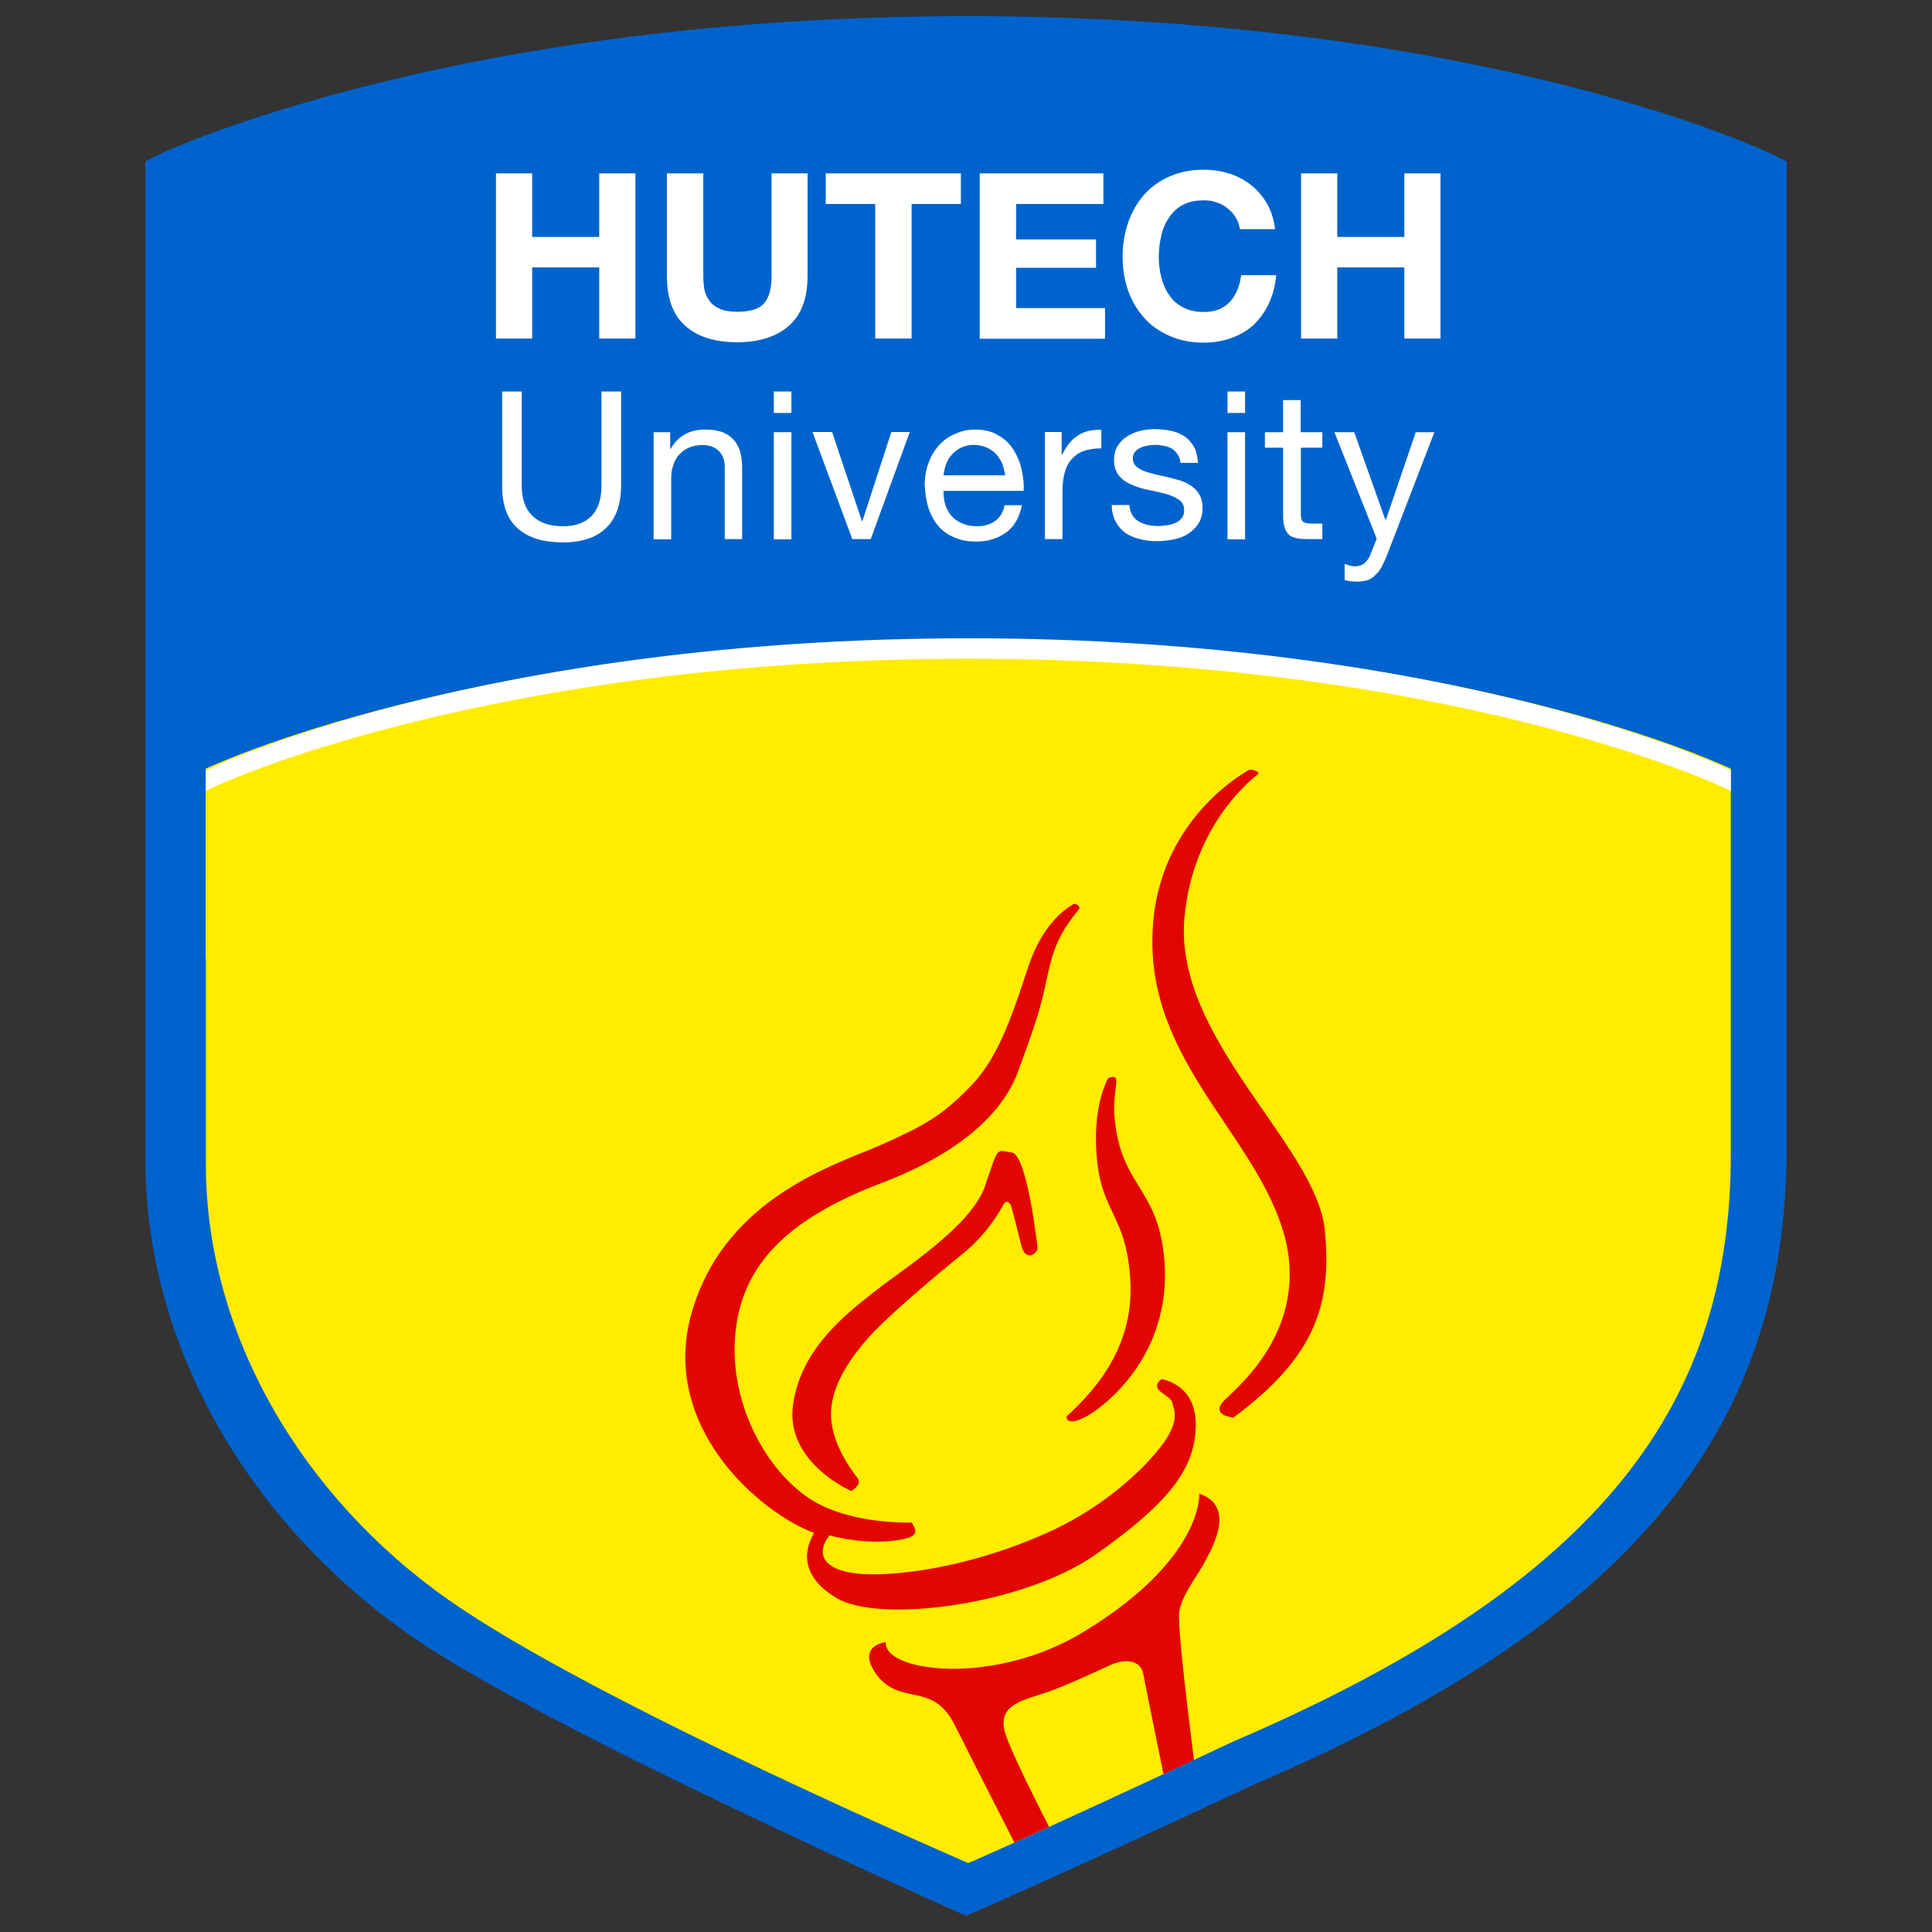 <?xml version="1.0" encoding="utf-8"?>
<!-- Generator: Adobe Illustrator 26.3.1, SVG Export Plug-In . SVG Version: 6.00 Build 0)  -->
<svg version="1.1" id="Layer_1" xmlns="http://www.w3.org/2000/svg" xmlns:xlink="http://www.w3.org/1999/xlink" x="0px" y="0px"
	 viewBox="0 0 945 945" style="enable-background:new 0 0 945 945;" xml:space="preserve">
<rect x="0" y="0" width="945" height="945" fill="#333333" stroke="none"/>
<style type="text/css">
	.st0{fill:#0063CD;}
	.st1{fill:#FFEC00;}
	.st2{clip-path:url(#XMLID_00000171681685233398538110000018216207320196243087_);}
	.st3{fill:#E20600;}
	.st4{fill:#FFFFFF;}
</style>
<g id="XMLID_129_">
	<g id="XMLID_364_">
		<g id="XMLID_365_">
			<g id="XMLID_366_">
				<path class="st0" d="M200.6,799.9C119.5,743,71.1,656,71.1,567.2l0-488.2L79,75C85,72.3,225.8,8,472.5,7.9
					C713.2,7.9,851,68.1,865.9,75l8,4v482.6c0,139.9-78,233-261,311.5c-90.2,42.3-140.3,64-140.3,64S265.3,845.3,200.6,799.9z"/>
			</g>
		</g>
	</g>
	<path id="XMLID_363_" class="st1" d="M473.6,312.7c-241.3,0.1-373,63.3-373,63.3s0,38,0,92.6h0.1c0,44.5,0,81.4,0,101.1
		c0,82.2,46.4,162.1,118.9,213c72.3,50.6,253.6,128.3,254,128.6l0,0l0,0l0,0l0,0c0.4-0.2,28.8-12.2,129.7-59.5
		c183.9-78.9,243.3-167.7,243.3-287.6c0-34.5,0-67.3,0-95.6c0-54.8,0-92.6,0-92.6s-130.8-63.3-372.5-63.3
		C474,312.7,473.8,312.7,473.6,312.7z"/>
	<g id="XMLID_355_">
		<defs>
			<path id="XMLID_356_" d="M473.6,315.8c-240.2,0.1-371.1,63-371.1,63s0,37.9,0,92.2h0.1c0,44.3,0,80.9,0,100.5
				c0,81.6,46.2,161.3,118.3,211.9c71.9,50.4,252.3,127.6,252.7,127.9l0,0l0,0l0,0l0,0c0.4-0.2,28.7-12.2,129-59.1
				C785.5,773.7,844.7,685.4,844.7,566c0-34.3,0-67,0-95.1c0-54.6,0-92.2,0-92.2s-130.1-63-370.6-63
				C474,315.8,473.8,315.8,473.6,315.8z"/>
		</defs>
		<clipPath id="XMLID_00000075147667353712293130000008976992366021780366_">
			<use xlink:href="#XMLID_356_"  style="overflow:visible;"/>
		</clipPath>
		<g id="XMLID_357_" style="clip-path:url(#XMLID_00000075147667353712293130000008976992366021780366_);">
			<path id="XMLID_362_" class="st3" d="M615.1,378.9c0,0-31.8,22.9-35.8,70.6c-4.9,58.7,64.5,110.8,68.7,152.1
				c3.6,36.5-4.6,62-44.7,91.8c0,0-11.9-1.1-4.3-8.6c7.7-7.5,43.3-37.1,28.1-84.3c-15.6-48.7-69.5-85.2-62.9-150.9
				c5.1-51.5,47.1-73.2,47.1-73.2S617.2,377.1,615.1,378.9z"/>
			<path id="XMLID_361_" class="st3" d="M542.1,527.3c0,0-8.2,13.5-5.5,40.2c2.7,26.5,14.5,27.1,16.3,59
				c1.6,29.4-13.7,50.5-31.3,66.4c0,0-0.2,5.6,10.5-0.5c10.6-6.2,42.2-32.1,37.2-78.5c-3.7-33.9-21.3-33.8-24.2-67.9
				C544,531.8,549.5,524.7,542.1,527.3z"/>
			<path id="XMLID_360_" class="st3" d="M416.4,729.3c0,0-32.4-13.9-28.5-42.2c3.9-28.3,27.7-45.8,41-56.2
				c13.2-10.4,46.4-31.3,53-51c6.7-19.8,5.2-17.2,12.9-16.2c7.7,0.8,12.7,46.7,12.7,46.7s0.3,1.2-1.8,2.9c-2.1,1.7-4.8,0.5-5.9-3.2
				c-1-3.8-4.9-19.9-5.5-20.9c-0.5-1-2.3-2.5-3.5,0c-1.3,2.7-8.1,14.5-19.7,23.9c-11.7,9.4-37.8,31.2-47.2,42.2
				c-9.4,10.8-17.9,24.1-17.4,37.6c0.4,13.6,10.5,27,13,30.1C421.9,726.2,416.4,729.3,416.4,729.3z"/>
			<path id="XMLID_359_" class="st3" d="M525.6,442c0,0-14.7,6.5-22.7,31.1c-8.2,24.8-14.9,45-28.8,58.9
				c-13.8,14-21.5,18.3-42.9,27.9c-21.5,9.5-76.2,25.3-92.7,81.6c-16.5,56.1,33.2,98.5,59.7,108.3c-2.5,4.4-10.2,19.1,10.9,31.8
				c21,12.7,91.7,3.4,126.6-21.1c34.9-24.5,47.9-41,49.1-60.7c1.4-19.7-11.7-24.3-16.6-25.2c0,0-3.2,2-2,4.4
				c1.2,2.5,6.7,4.4,7.2,7.1c0.4,2.7,4,7.1-3.3,18.3c-7.4,11.1-27.5,31.2-55.4,44.2c-27.9,12.9-58.1,20.3-83.3,21.4
				c-25.1,1.1-34.6-7.3-25.7-19c0,0,15.3,4.4,30.7,2.7c15.5-1.7,11.1-5.6,9.6-9c0,0-32.6,1.5-52.5-13.4
				c-20-14.7-37.3-46.5-33.7-80.2c3.6-33.6,27-55.6,71.3-72.4c44.2-16.9,61.1-38.4,67.1-55.2c6-16.7,9.7-25.9,13-40.9
				c3.2-15.1,4.9-23.8,16.6-37.9C527.7,444.6,529,443.1,525.6,442z"/>
			<path id="XMLID_358_" class="st3" d="M586.6,730.6c0,0,2.3,31.7-56.4,67.5c-44.3,27.1-98.4,19.6-96.9,5.1c0,0-14.5,1.6-4.9,15.4
				c11.7,16.4,27.7,3.4,38.5,25c10.6,21.2,40.5,79.6,40.5,79.6l17.3-7.3c0,0-30-56.7-33.2-68.8c-3.2-12.1,6.4-14.8,17.6-18.4
				c11.2-3.4,28.8-12,34.8-14.6c6-2.6,14-2.4,15.3,4.6c1.3,7.1,13.4,66,14.3,71.1c0.9,5.1,7.1,2.2,7.1,2.2l7.6-3.6l-1.8-9.2
				c0,0-11-82.1-9.6-90.8c1.4-8.8,9.7-18.6,12.5-24.5C592.5,757.9,605,736.8,586.6,730.6z"/>
		</g>
	</g>
	<path id="XMLID_354_" class="st4" d="M473.7,312.2L473.7,312.2c-235.8,0.1-368,62.2-369.2,62.9l-3.8,1.8V387l3.8-2
		c1.2-0.6,133.5-62.7,369.2-62.8h0c236.6,0,367.9,62.4,369.2,62.9l3.7,1.8v-10.1l-3.7-1.8C841.6,374.5,710.2,312.2,473.7,312.2z"/>
	<g id="XMLID_130_">
		<g id="XMLID_341_">
			<path id="XMLID_352_" class="st4" d="M260.3,84.8v31.1h32.8V84.8h17.7v80.8h-17.7v-34.8h-32.8v34.8h-17.7V84.8H260.3z"/>
			<path id="XMLID_350_" class="st4" d="M385.8,159.4c-6,5.3-14.5,8-25.2,8c-11,0-19.4-2.7-25.4-8c-6-5.3-9-13.4-9-24.4V84.8h17.8
				V135c0,2.2,0.2,4.3,0.5,6.4c0.4,2.1,1.2,3.9,2.5,5.7c1.1,1.6,2.8,2.9,5,3.9c2.1,1,5,1.5,8.7,1.5c6.3,0,10.7-1.4,13.1-4.2
				c2.4-2.8,3.6-7.3,3.6-13.3V84.8H395V135C395,146,391.9,154.1,385.8,159.4z"/>
			<path id="XMLID_348_" class="st4" d="M403.9,99.8v-15H470v15h-24.1v65.8h-17.8V99.8H403.9z"/>
			<path id="XMLID_346_" class="st4" d="M539.7,84.8v15h-42.7v17.3h39.1v13.9h-39.1v19.7h43.5v15h-61.3V84.8H539.7z"/>
			<path id="XMLID_344_" class="st4" d="M604.4,106.3c-1.1-1.7-2.4-3.2-4-4.4c-1.5-1.3-3.3-2.3-5.4-2.9c-2-0.8-4.1-1-6.2-1
				c-4,0-7.4,0.7-10.2,2.2c-2.9,1.5-5.1,3.7-6.8,6.2c-1.8,2.7-3.1,5.6-3.8,9c-0.8,3.3-1.2,6.7-1.2,10.2c0,3.4,0.4,6.7,1.2,9.9
				c0.8,3.2,2,6.1,3.8,8.7c1.6,2.5,3.9,4.6,6.8,6.1c2.7,1.5,6.1,2.3,10.2,2.3c5.4,0,9.6-1.6,12.7-4.9c3.1-3.3,4.9-7.7,5.6-13.1h17.1
				c-0.4,5-1.6,9.6-3.5,13.7c-1.9,4.1-4.4,7.5-7.4,10.5c-3.1,2.8-6.7,5-10.9,6.5c-4.1,1.5-8.7,2.3-13.6,2.3
				c-6.2,0-11.7-1.1-16.7-3.3c-4.9-2.1-9.2-5.1-12.5-8.9c-3.4-3.8-6-8.2-7.8-13.3c-1.8-5.1-2.7-10.6-2.7-16.4c0-6,0.9-11.6,2.7-16.8
				c1.8-5.2,4.4-9.7,7.8-13.6c3.3-3.8,7.5-6.8,12.5-9c5-2.2,10.5-3.3,16.7-3.3c4.5,0,8.6,0.7,12.6,1.9c3.9,1.3,7.5,3.2,10.6,5.7
				c3.1,2.4,5.7,5.5,7.8,9.1c2,3.5,3.3,7.7,3.9,12.4h-17.2C606.1,109.9,605.5,108.1,604.4,106.3z"/>
			<path id="XMLID_342_" class="st4" d="M654.1,84.8v31.1h32.8V84.8h17.7v80.8h-17.7v-34.8h-32.8v34.8h-17.7V84.8H654.1z"/>
		</g>
		<g id="XMLID_133_">
			<path id="XMLID_339_" class="st4" d="M296.3,258.4c-4.9,4.7-11.9,6.9-21,6.9c-9.4,0-16.7-2.2-21.8-6.6
				c-5.3-4.5-7.9-11.5-7.9-21.1v-46.1h9.6v46.1c0,6.5,1.8,11.4,5.2,14.7c3.5,3.4,8.5,5.1,15,5.1c6.1,0,10.8-1.7,14-5.1
				c3.2-3.3,4.8-8.3,4.8-14.7v-46.1h9.6v46.1C303.7,246.8,301.3,253.7,296.3,258.4z"/>
			<path id="XMLID_325_" class="st4" d="M327.8,211.4v8.2h0.2c3.6-6.3,9.2-9.5,17-9.5c3.5,0,6.3,0.5,8.7,1.4c2.2,0.9,4,2.3,5.5,4
				c1.4,1.7,2.4,3.7,3,6c0.6,2.3,0.8,4.9,0.8,7.7v34.5h-8.5v-35.4c0-3.3-1-5.8-2.9-7.7c-1.9-1.9-4.5-2.9-7.8-2.9
				c-2.6,0-4.9,0.4-6.9,1.3c-1.9,0.9-3.5,1.9-4.8,3.5c-1.3,1.4-2.3,3.2-2.8,5.2c-0.8,2-1,4.2-1,6.5v29.6h-8.6v-52.4H327.8z"/>
			<path id="XMLID_322_" class="st4" d="M378.5,202v-10.5h8.6V202H378.5z M387.1,211.4v52.4h-8.6v-52.4H387.1z"/>
			<path id="XMLID_320_" class="st4" d="M416.9,263.7l-19.5-52.4h9.6l14.6,43.6h0.2l14.2-43.6h9l-19.1,52.4H416.9z"/>
			<path id="XMLID_316_" class="st4" d="M492.2,260.4c-4,2.9-8.8,4.5-14.7,4.5c-4.3,0-7.8-0.7-10.9-2.1c-3.1-1.3-5.7-3.2-7.8-5.7
				c-2-2.4-3.6-5.4-4.7-8.7c-1-3.4-1.6-7.1-1.8-11.1c0-3.9,0.6-7.6,1.9-10.9c1.2-3.3,2.9-6.2,5.1-8.6c2.2-2.5,4.8-4.3,7.9-5.6
				c3-1.4,6.3-2.1,9.8-2.1c4.6,0,8.5,1,11.6,3c3.1,1.8,5.5,4.2,7.4,7.3c1.8,3,3.1,6.2,3.8,9.7c0.8,3.5,1.1,6.8,0.9,10h-39.2
				c0,2.3,0.2,4.4,0.8,6.5c0.6,2.2,1.6,3.9,2.9,5.5c1.4,1.6,3.1,2.9,5.2,3.8c2.1,1,4.5,1.5,7.4,1.5c3.7,0,6.6-0.9,9-2.6
				c2.3-1.7,3.9-4.3,4.6-7.7h8.5C498.6,253,496.2,257.5,492.2,260.4z M490.2,226.7c-0.8-1.8-1.9-3.4-3.1-4.7
				c-1.3-1.4-2.9-2.4-4.7-3.2c-1.9-0.7-3.8-1.2-5.9-1.2c-2.3,0-4.3,0.4-6,1.2c-1.9,0.8-3.3,1.9-4.6,3.2c-1.3,1.3-2.3,2.9-3,4.7
				c-0.7,1.9-1.2,3.8-1.4,5.8h30.1C491.4,230.5,490.9,228.6,490.2,226.7z"/>
			<path id="XMLID_180_" class="st4" d="M519.3,211.4v11.1h0.2c2-4.3,4.6-7.4,7.7-9.5c3-2,6.9-2.9,11.5-2.8v9.1
				c-3.5,0-6.4,0.5-8.9,1.4c-2.4,0.9-4.3,2.4-5.9,4.2c-1.5,1.8-2.6,4-3.2,6.6c-0.7,2.5-1,5.5-1,8.9v23.3h-8.6v-52.4H519.3z"/>
			<path id="XMLID_178_" class="st4" d="M553.9,252c0.8,1.3,1.8,2.3,3.2,3.1c1.3,0.7,2.8,1.3,4.4,1.7c1.7,0.3,3.4,0.5,5.1,0.5
				c1.3,0,2.7-0.2,4.2-0.4c1.6-0.2,2.9-0.5,4.1-1.1c1.3-0.5,2.2-1.3,3.1-2.3c0.9-1.1,1.2-2.4,1.2-4c0-2.2-0.8-3.9-2.6-5.1
				c-1.6-1.1-3.8-2.1-6.3-2.8c-2.6-0.7-5.3-1.3-8.3-1.9c-3-0.6-5.7-1.4-8.2-2.5c-2.6-1-4.7-2.5-6.3-4.3c-1.7-2-2.6-4.6-2.6-8
				c0-2.6,0.6-4.9,1.8-6.8c1.2-1.9,2.7-3.5,4.5-4.6c1.9-1.2,4-2.1,6.3-2.7c2.3-0.5,4.7-0.9,6.9-0.9c3,0,5.8,0.3,8.3,0.8
				c2.4,0.5,4.6,1.4,6.6,2.7c1.9,1.2,3.4,3,4.6,5c1.2,2,1.8,4.8,2.1,8h-8.6c-0.2-1.7-0.6-3.1-1.4-4.1c-0.7-1.2-1.7-2.1-2.8-2.9
				c-1.2-0.6-2.4-1.1-3.8-1.3c-1.4-0.3-2.8-0.5-4.2-0.5c-1.3,0-2.5,0.1-3.9,0.4c-1.3,0.2-2.5,0.5-3.6,1.1c-1.1,0.4-1.9,1.2-2.6,2
				c-0.7,0.8-1,1.9-1,3.2c0,1.5,0.5,2.7,1.5,3.7c1.1,1,2.4,1.8,4,2.4c1.6,0.6,3.4,1.1,5.5,1.6c1.9,0.4,4,1,6.1,1.4
				c2.1,0.5,4.2,1.1,6.3,1.7c2.1,0.7,3.8,1.6,5.4,2.7c1.6,1.2,2.9,2.6,3.8,4.2c1,1.7,1.5,3.8,1.5,6.3c0,3.2-0.7,5.8-2,7.8
				c-1.4,2.1-3.1,3.7-5.2,5.1c-2.1,1.3-4.5,2.2-7.2,2.7c-2.7,0.5-5.3,0.8-7.9,0.8c-2.9,0-5.7-0.3-8.3-1c-2.6-0.6-4.9-1.6-7-2.9
				c-2-1.5-3.6-3.3-4.8-5.5c-1.3-2.3-2-5.1-2-8.3h8.6C552.6,249.1,553.1,250.7,553.9,252z"/>
			<path id="XMLID_173_" class="st4" d="M600.4,202v-10.5h8.6V202H600.4z M609,211.4v52.4h-8.6v-52.4H609z"/>
			<path id="XMLID_169_" class="st4" d="M646.8,211.4v7.6h-10.5v32.6c0,0.9,0.1,1.7,0.3,2.3c0.2,0.7,0.5,1.1,0.9,1.4
				c0.5,0.3,1.2,0.6,2,0.7c0.8,0.1,1.9,0.1,3.3,0.1h4v7.6h-6.7c-2.2,0-4.1-0.1-5.7-0.4c-1.6-0.4-2.9-0.8-3.9-1.7
				c-1-0.9-1.7-2-2.1-3.5c-0.5-1.4-0.8-3.4-0.8-5.8V219h-8.9v-7.6h8.9v-15.7h8.6v15.7H646.8z"/>
			<path id="XMLID_154_" class="st4" d="M675.9,277.1c-0.9,1.7-2,3.1-3.3,4.3c-1.1,1.1-2.4,2-3.8,2.4c-1.4,0.4-3.1,0.7-5.1,0.7
				c-1,0-1.9-0.1-3-0.2c-1,0-2-0.4-3-0.6v-7.9c0.8,0.3,1.6,0.5,2.4,0.8c0.9,0.3,1.8,0.4,2.6,0.4c1.8,0,3.2-0.4,4.3-1.2
				c1.1-0.8,2-2,2.9-3.5l3.5-8.8l-20.7-52.1h9.7l15.2,42.8h0.3l14.6-42.8h9.1l-22.8,59.2C677.9,273.1,676.8,275.3,675.9,277.1z"/>
		</g>
	</g>
</g>
</svg>
